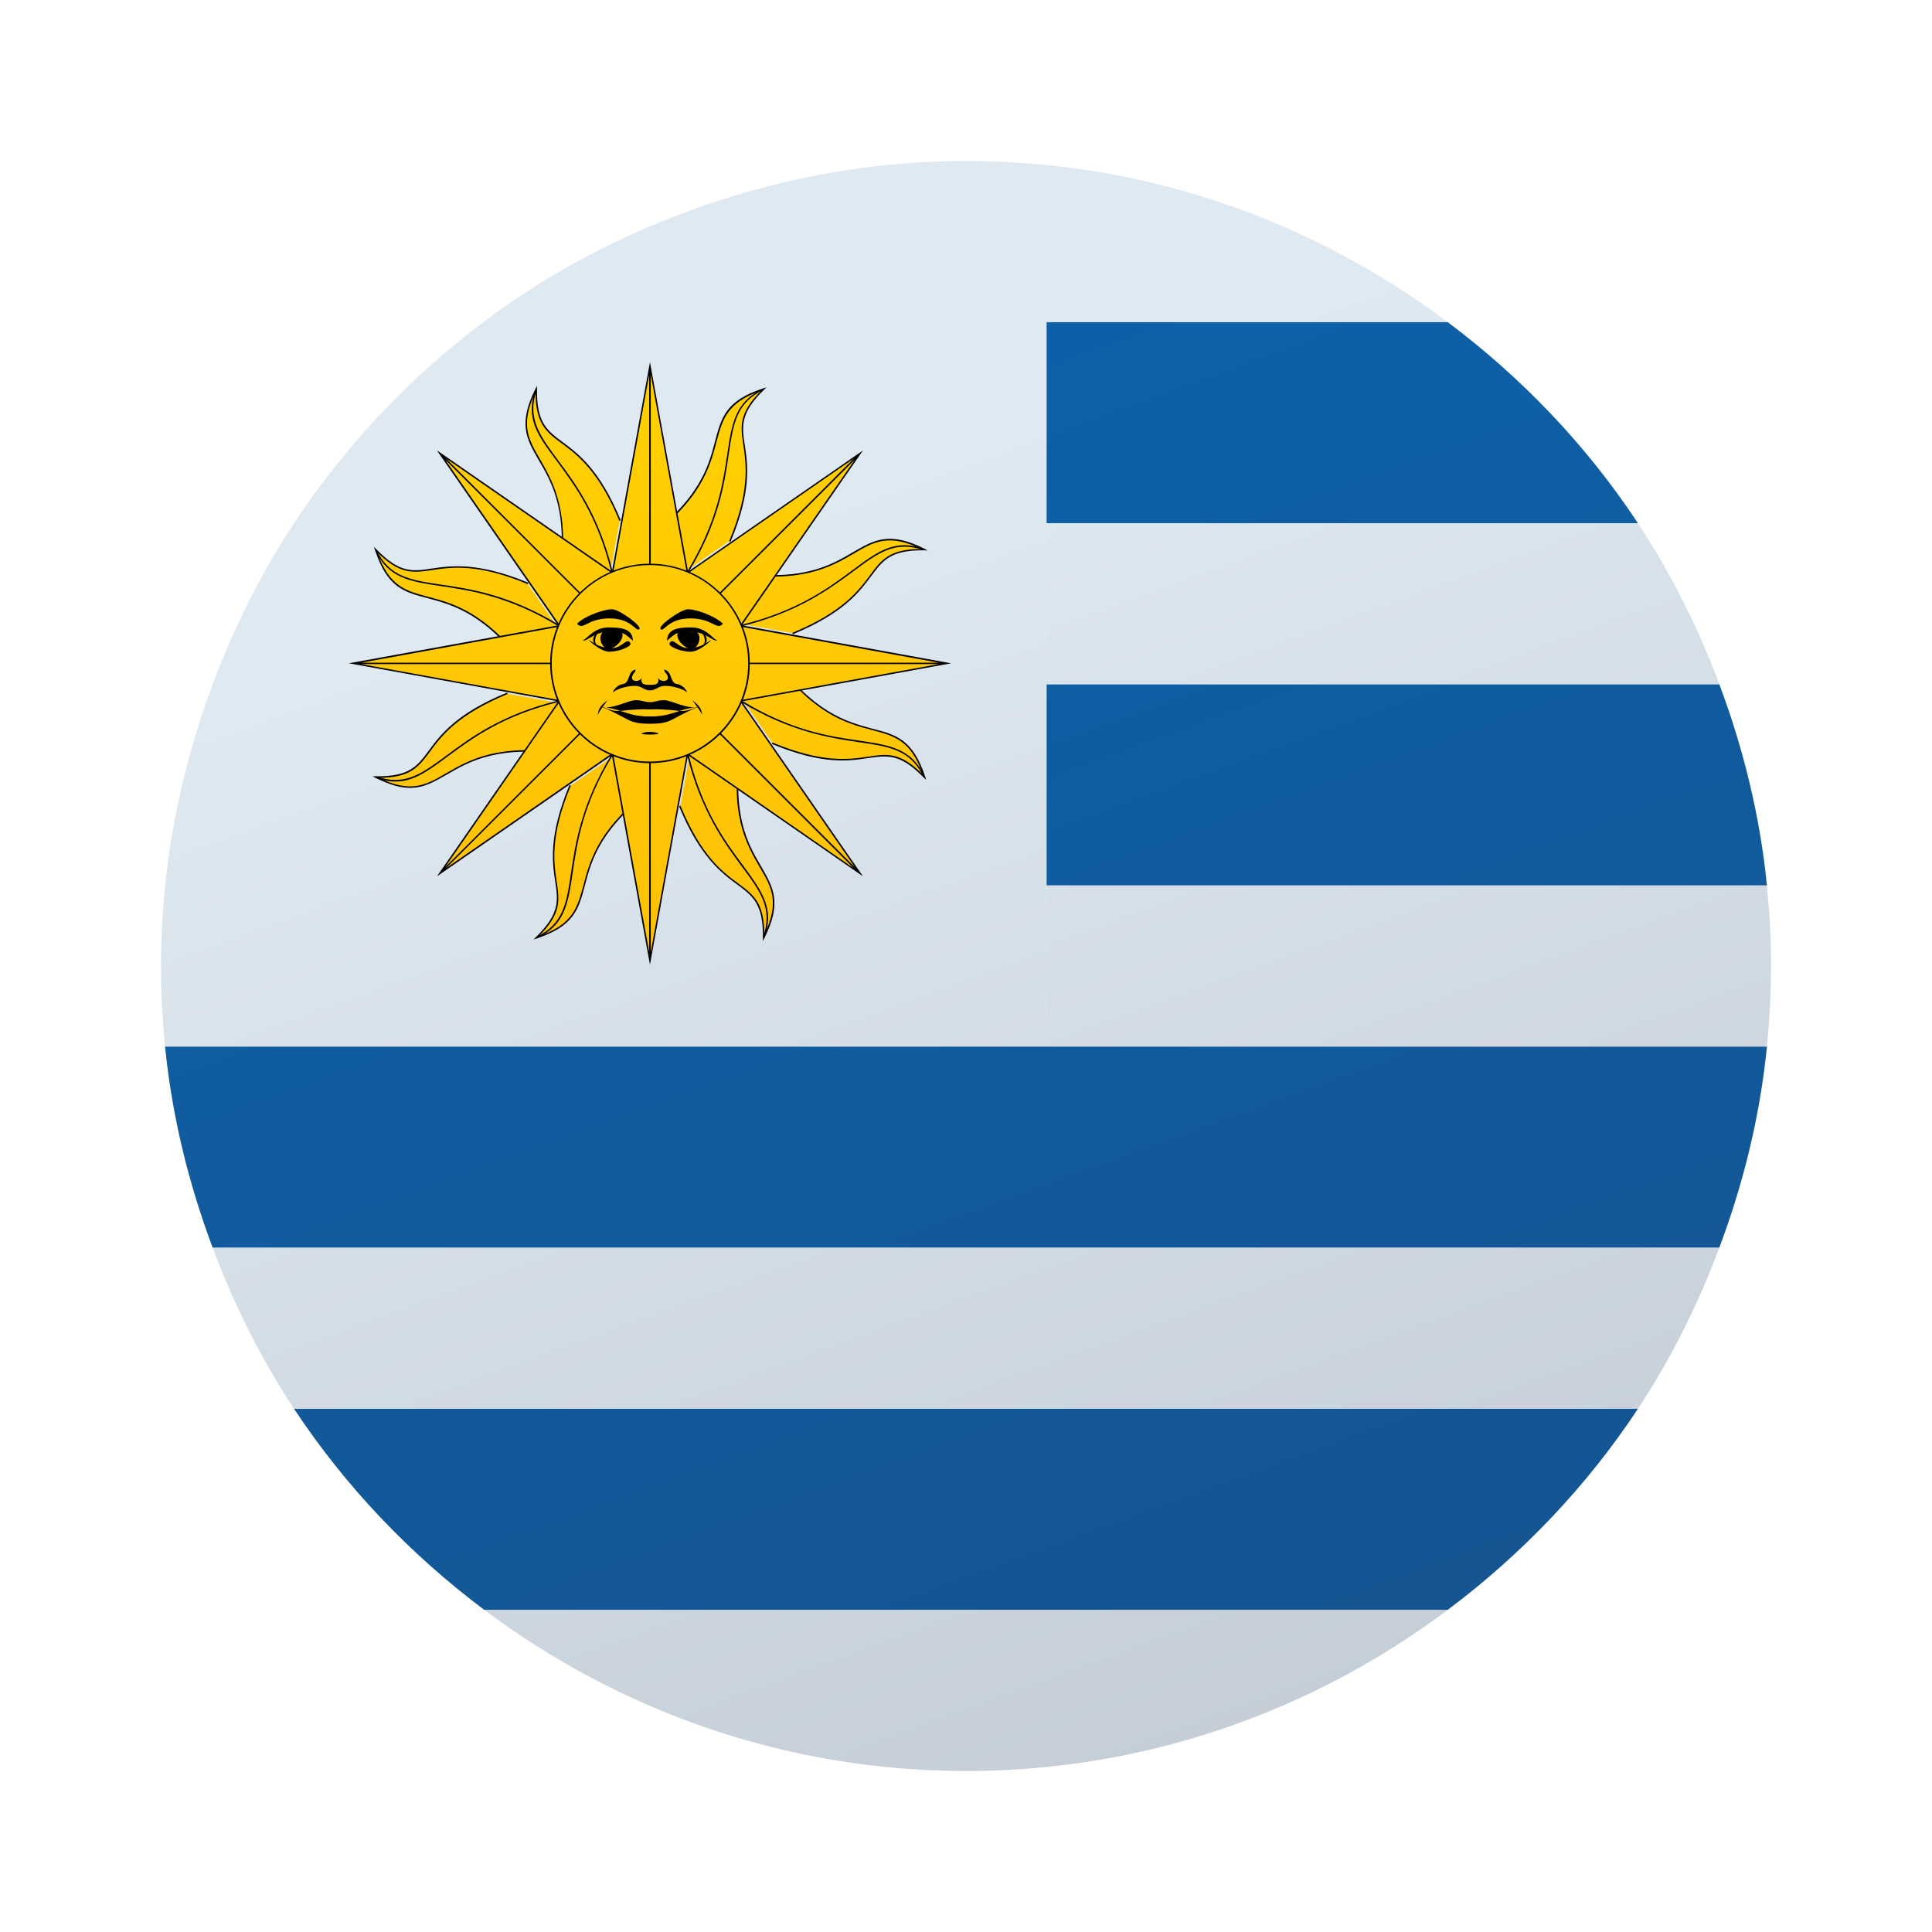 <svg xmlns="http://www.w3.org/2000/svg" viewBox="0 0 48 48"><linearGradient id="2jyrvNwnu-gE6WAqujfW6a" x1="30.37" x2="46.547" y1="4.82" y2="49.265" gradientUnits="userSpaceOnUse"><stop offset="0" stop-color="#0d61a9"/><stop offset="1" stop-color="#16528c"/></linearGradient><path fill="url(#2jyrvNwnu-gE6WAqujfW6a)" d="M26,13h14.695c-1.275-1.931-2.883-3.615-4.731-5H26V13z"/><linearGradient id="2jyrvNwnu-gE6WAqujfW6b" x1="28.822" x2="45.166" y1="4.288" y2="49.194" gradientUnits="userSpaceOnUse"><stop offset="0" stop-color="#0d61a9"/><stop offset="1" stop-color="#16528c"/></linearGradient><path fill="url(#2jyrvNwnu-gE6WAqujfW6b)" d="M26,22h17.899c-0.173-1.746-0.59-3.416-1.183-5H26V22z"/><linearGradient id="2jyrvNwnu-gE6WAqujfW6c" x1="16.545" x2="33.507" y1="6.394" y2="52.998" gradientUnits="userSpaceOnUse"><stop offset="0" stop-color="#0d61a9"/><stop offset="1" stop-color="#16528c"/></linearGradient><path fill="url(#2jyrvNwnu-gE6WAqujfW6c)" d="M43.899,26H26h-1h-8h-4H4.101c0.173,1.746,0.59,3.416,1.183,5h37.431C43.309,29.416,43.726,27.746,43.899,26z"/><linearGradient id="2jyrvNwnu-gE6WAqujfW6d" x1="13.601" x2="30.336" y1="6.429" y2="52.409" gradientUnits="userSpaceOnUse"><stop offset="0" stop-color="#0d61a9"/><stop offset="1" stop-color="#16528c"/></linearGradient><path fill="url(#2jyrvNwnu-gE6WAqujfW6d)" d="M40.695,35H7.305c1.275,1.931,2.883,3.615,4.731,5h23.927C37.812,38.615,39.42,36.931,40.695,35z"/><linearGradient id="2jyrvNwnu-gE6WAqujfW6e" x1="30.979" x2="44.056" y1="7.993" y2="43.921" gradientUnits="userSpaceOnUse"><stop offset="0" stop-color="#dfe9f2"/><stop offset="1" stop-color="#bfc8d1"/></linearGradient><path fill="url(#2jyrvNwnu-gE6WAqujfW6e)" d="M35.964,8C33.127,5.875,29.72,4.47,26,4.101V8H35.964z"/><linearGradient id="2jyrvNwnu-gE6WAqujfW6f" x1="31.214" x2="44.136" y1="8.362" y2="43.866" gradientUnits="userSpaceOnUse"><stop offset="0" stop-color="#dfe9f2"/><stop offset="1" stop-color="#bfc8d1"/></linearGradient><path fill="url(#2jyrvNwnu-gE6WAqujfW6f)" d="M26,17h16.716c-0.529-1.415-1.201-2.758-2.021-4H26V17z"/><linearGradient id="2jyrvNwnu-gE6WAqujfW6g" x1="29.662" x2="42.564" y1="9.473" y2="44.921" gradientUnits="userSpaceOnUse"><stop offset="0" stop-color="#dfe9f2"/><stop offset="1" stop-color="#bfc8d1"/></linearGradient><path fill="url(#2jyrvNwnu-gE6WAqujfW6g)" d="M26,26h17.899C43.964,25.342,44,24.675,44,24s-0.036-1.342-0.101-2H26V26z"/><linearGradient id="2jyrvNwnu-gE6WAqujfW6h" x1="18.06" x2="30.784" y1="14.68" y2="49.64" gradientUnits="userSpaceOnUse"><stop offset="0" stop-color="#dfe9f2"/><stop offset="1" stop-color="#bfc8d1"/></linearGradient><path fill="url(#2jyrvNwnu-gE6WAqujfW6h)" d="M42.716,31H5.284c0.529,1.415,1.201,2.758,2.021,4h33.39C41.515,33.758,42.186,32.415,42.716,31z"/><linearGradient id="2jyrvNwnu-gE6WAqujfW6i" x1="15.331" x2="28.108" y1="16.182" y2="51.287" gradientUnits="userSpaceOnUse"><stop offset="0" stop-color="#dfe9f2"/><stop offset="1" stop-color="#bfc8d1"/></linearGradient><path fill="url(#2jyrvNwnu-gE6WAqujfW6i)" d="M35.964,40H12.036c3.339,2.501,7.471,4,11.964,4S32.625,42.501,35.964,40z"/><linearGradient id="2jyrvNwnu-gE6WAqujfW6j" x1="14.809" x2="28.343" y1="14.388" y2="51.572" gradientUnits="userSpaceOnUse"><stop offset="0" stop-color="#dfe9f2"/><stop offset="1" stop-color="#bfc8d1"/></linearGradient><path fill="url(#2jyrvNwnu-gE6WAqujfW6j)" d="M24,4c-2.467,0-4.818,0.468-7,1.284c-1.415,0.529-2.758,1.201-4,2.021C10.738,8.799,8.799,10.738,7.305,13c-0.82,1.242-1.491,2.585-2.021,4C4.468,19.182,4,21.533,4,24c0,0.675,0.036,1.342,0.101,2H26V8V4.101C25.342,4.036,24.675,4,24,4z"/><linearGradient id="2jyrvNwnu-gE6WAqujfW6k" x1="14.84" x2="14.84" y1="9.413" y2="23.698" gradientUnits="userSpaceOnUse"><stop offset="0" stop-color="#ffd000"/><stop offset="1" stop-color="#ffc107"/></linearGradient><path fill="url(#2jyrvNwnu-gE6WAqujfW6k)" d="M15.686,18.468l0.672,1.009 c-2.763,1.998-1.077,3.182-3.036,3.82c1.218-1.189-0.19-1.286,0.838-3.767"/><path d="M13.254,23.341l0.058-0.054c0.599-0.59,0.556-0.906,0.482-1.389c-0.073-0.478-0.166-1.131,0.346-2.373l0.01-0.019 l0.034,0.015l-0.01,0.015c-0.512,1.238-0.414,1.886-0.346,2.359c0.073,0.478,0.122,0.799-0.439,1.364 c0.848-0.297,0.955-0.707,1.106-1.262c0.171-0.653,0.385-1.472,1.837-2.524l-0.672-1.009l0.029-0.019l0.692,1.038l-0.015,0.01 c-1.452,1.053-1.667,1.861-1.837,2.514c-0.156,0.585-0.268,1.004-1.204,1.311L13.254,23.341z"/><path d="M13.332,23.317l-0.015-0.034c0.682-0.326,0.76-0.838,0.872-1.608c0.107-0.716,0.253-1.696,1.004-2.929l0.029,0.019 c-0.746,1.223-0.882,2.164-0.994,2.914C14.112,22.464,14.034,22.981,13.332,23.317z"/><linearGradient id="2jyrvNwnu-gE6WAqujfW6l" x1="16.145" x2="16.145" y1="9.413" y2="23.698" gradientUnits="userSpaceOnUse"><stop offset="0" stop-color="#ffd000"/><stop offset="1" stop-color="#ffc107"/></linearGradient><path fill="url(#2jyrvNwnu-gE6WAqujfW6l)" d="M16.148,16.48h1.34l-1.34,7.383 l-1.345-7.383H16.148v7.383"/><path d="M16.148,23.965l-1.364-7.499h2.729l-0.005,0.019L16.148,23.965z M16.168,16.499v7.158l1.301-7.158H16.168z M14.828,16.499 l1.301,7.158v-7.158H14.828z"/><linearGradient id="2jyrvNwnu-gE6WAqujfW6m" x1="11.876" x2="11.876" y1="9.413" y2="23.698" gradientUnits="userSpaceOnUse"><stop offset="0" stop-color="#ffd000"/><stop offset="1" stop-color="#ffc107"/></linearGradient><path fill="url(#2jyrvNwnu-gE6WAqujfW6m)" d="M14.419,17.562l-0.234,1.184 c-3.372-0.541-3.016,1.491-4.853,0.56c1.706,0.019,0.775-1.048,3.255-2.076"/><path d="M10.189,19.574c-0.234,0-0.507-0.073-0.867-0.253l-0.068-0.034h0.078c0.843,0.01,1.033-0.249,1.321-0.638 c0.288-0.39,0.682-0.921,1.925-1.433l0.019-0.01l0.015,0.034l-0.019,0.01c-1.233,0.512-1.628,1.038-1.91,1.423 c-0.288,0.385-0.478,0.648-1.272,0.653c0.809,0.39,1.174,0.175,1.671-0.112c0.585-0.341,1.316-0.765,3.085-0.487l0.234-1.184 l0.039,0.005l-0.244,1.223l-0.015-0.005c-1.774-0.283-2.5,0.141-3.08,0.478C10.788,19.423,10.53,19.574,10.189,19.574z"/><path d="M9.823,19.418c-0.151,0-0.317-0.029-0.497-0.093l0.01-0.039c0.716,0.253,1.131-0.054,1.759-0.517 c0.58-0.434,1.374-1.023,2.778-1.364l0.005,0.034c-1.389,0.341-2.149,0.906-2.763,1.36C10.637,19.15,10.281,19.418,9.823,19.418z"/><linearGradient id="2jyrvNwnu-gE6WAqujfW6n" x1="14.014" x2="14.014" y1="9.413" y2="23.698" gradientUnits="userSpaceOnUse"><stop offset="0" stop-color="#ffd000"/><stop offset="1" stop-color="#ffc107"/></linearGradient><path fill="url(#2jyrvNwnu-gE6WAqujfW6n)" d="M16.148,16.48l0.95,0.95l-6.169,4.269 l4.269-6.164L16.148,16.48l-5.219,5.219"/><path d="M10.856,21.772l4.342-6.267l1.925,1.925l-0.015,0.015L10.856,21.772z M16.148,16.509l-5.063,5.058l5.984-4.142 L16.148,16.509z M15.203,15.559l-4.142,5.984l5.063-5.063L15.203,15.559z"/><linearGradient id="2jyrvNwnu-gE6WAqujfW6o" x1="11.745" x2="11.745" y1="9.413" y2="23.698" gradientUnits="userSpaceOnUse"><stop offset="0" stop-color="#ffd000"/><stop offset="1" stop-color="#ffc107"/></linearGradient><path fill="url(#2jyrvNwnu-gE6WAqujfW6o)" d="M14.16,16.022l-1.004,0.672 c-2.003-2.768-3.187-1.077-3.825-3.036c1.189,1.218,1.291-0.195,3.767,0.833"/><path d="M13.152,16.719l-0.01-0.015c-1.053-1.452-1.866-1.667-2.514-1.842c-0.585-0.151-1.009-0.263-1.311-1.199l-0.029-0.078 l0.058,0.058c0.585,0.604,0.906,0.556,1.384,0.482c0.478-0.068,1.135-0.166,2.378,0.346l0.015,0.01l-0.01,0.034l-0.019-0.01 c-1.233-0.512-1.886-0.414-2.359-0.341c-0.478,0.068-0.794,0.117-1.36-0.439c0.292,0.843,0.702,0.955,1.257,1.101 c0.658,0.175,1.472,0.39,2.529,1.842l1.004-0.677l0.019,0.029L13.152,16.719z"/><path d="M13.868,15.554c-1.228-0.741-2.164-0.882-2.919-0.994c-0.78-0.117-1.301-0.195-1.632-0.897l0.029-0.015 c0.326,0.687,0.838,0.76,1.608,0.877c0.716,0.102,1.701,0.249,2.934,0.999L13.868,15.554z"/><linearGradient id="2jyrvNwnu-gE6WAqujfW6p" x1="12.457" x2="12.457" y1="9.413" y2="23.698" gradientUnits="userSpaceOnUse"><stop offset="0" stop-color="#ffd000"/><stop offset="1" stop-color="#ffc107"/></linearGradient><path fill="url(#2jyrvNwnu-gE6WAqujfW6p)" d="M16.148,16.48v1.345L8.766,16.48 l7.383-1.34L16.148,16.48H8.771"/><path d="M16.168,17.844l-0.024-0.005l-7.475-1.36l7.499-1.36V17.844z M8.971,16.499l7.158,1.301v-1.301H8.971z M8.971,16.465h7.158 v-1.301L8.971,16.465z"/><linearGradient id="2jyrvNwnu-gE6WAqujfW6q" x1="14.237" x2="14.237" y1="9.413" y2="23.698" gradientUnits="userSpaceOnUse"><stop offset="0" stop-color="#ffd000"/><stop offset="1" stop-color="#ffc107"/></linearGradient><path fill="url(#2jyrvNwnu-gE6WAqujfW6q)" d="M15.067,14.75l-1.184-0.234 c0.541-3.372-1.491-3.016-0.56-4.853c-0.019,1.706,1.048,0.78,2.076,3.26"/><path d="M15.081,14.77l-1.218-0.239v-0.019c0.288-1.774-0.136-2.495-0.478-3.08c-0.302-0.521-0.521-0.897-0.078-1.779l0.034-0.068 v0.078c-0.01,0.843,0.249,1.033,0.638,1.321c0.39,0.292,0.921,0.682,1.438,1.93l0.005,0.015l-0.034,0.015l-0.005-0.015 c-0.512-1.238-1.043-1.628-1.428-1.915c-0.385-0.283-0.643-0.478-0.653-1.272c-0.385,0.809-0.175,1.174,0.117,1.671 c0.336,0.59,0.76,1.316,0.482,3.089l1.189,0.234L15.081,14.77z"/><path d="M15.188,14.214c-0.341-1.394-0.906-2.154-1.36-2.768c-0.473-0.633-0.785-1.053-0.521-1.788l0.034,0.01 c-0.253,0.716,0.054,1.131,0.517,1.759c0.434,0.58,1.023,1.374,1.364,2.778L15.188,14.214z"/><linearGradient id="2jyrvNwnu-gE6WAqujfW6r" x1="14.011" x2="14.011" y1="9.413" y2="23.698" gradientUnits="userSpaceOnUse"><stop offset="0" stop-color="#ffd000"/><stop offset="1" stop-color="#ffc107"/></linearGradient><path fill="url(#2jyrvNwnu-gE6WAqujfW6r)" d="M16.148,16.48l-0.95,0.95l-4.269-6.164 l6.164,4.269L16.148,16.48l-5.219-5.219"/><path d="M15.198,17.459l-0.015-0.019l-4.327-6.247l0.083,0.054l6.189,4.283L15.198,17.459z M11.061,11.422l4.142,5.979l0.921-0.921 L11.061,11.422z M11.085,11.393l5.063,5.063l0.921-0.921L11.085,11.393z"/><linearGradient id="2jyrvNwnu-gE6WAqujfW6s" x1="17.452" x2="17.452" y1="9.413" y2="23.698" gradientUnits="userSpaceOnUse"><stop offset="0" stop-color="#ffd000"/><stop offset="1" stop-color="#ffc107"/></linearGradient><path fill="url(#2jyrvNwnu-gE6WAqujfW6s)" d="M16.606,14.492l-0.672-1.004 c2.768-2.003,1.077-3.187,3.036-3.825c-1.218,1.189,0.195,1.291-0.833,3.767"/><path d="M16.602,14.516l-0.692-1.033l0.015-0.01c1.457-1.053,1.671-1.861,1.842-2.514c0.156-0.585,0.263-1.009,1.199-1.311 l0.078-0.024l-0.058,0.054c-0.599,0.585-0.556,0.906-0.482,1.384s0.171,1.135-0.346,2.378l-0.01,0.019l-0.034-0.015l0.01-0.019 c0.512-1.233,0.414-1.881,0.346-2.359c-0.073-0.473-0.122-0.794,0.439-1.36c-0.848,0.297-0.955,0.707-1.106,1.262 c-0.171,0.653-0.385,1.472-1.837,2.524l0.672,1.004L16.602,14.516z"/><path d="M17.104,14.219L17.075,14.2c0.741-1.228,0.882-2.164,0.994-2.914c0.117-0.785,0.195-1.301,0.897-1.637l0.015,0.029 c-0.687,0.326-0.76,0.838-0.877,1.613C18,12.007,17.854,12.986,17.104,14.219z"/><linearGradient id="2jyrvNwnu-gE6WAqujfW6t" x1="16.151" x2="16.151" y1="9.413" y2="23.698" gradientUnits="userSpaceOnUse"><stop offset="0" stop-color="#ffd000"/><stop offset="1" stop-color="#ffc107"/></linearGradient><path fill="url(#2jyrvNwnu-gE6WAqujfW6t)" d="M16.148,16.48h-1.34l1.34-7.378 l1.345,7.378H16.148V9.102"/><path d="M17.513,16.499h-2.729l0.005-0.019L16.148,9L17.513,16.499z M16.168,16.465h1.301l-1.301-7.158V16.465z M14.828,16.465 h1.301V9.307L14.828,16.465z"/><linearGradient id="2jyrvNwnu-gE6WAqujfW6u" x1="20.422" x2="20.422" y1="9.413" y2="23.698" gradientUnits="userSpaceOnUse"><stop offset="0" stop-color="#ffd000"/><stop offset="1" stop-color="#ffc107"/></linearGradient><path fill="url(#2jyrvNwnu-gE6WAqujfW6u)" d="M17.878,15.403l0.234-1.189 c3.372,0.541,3.016-1.491,4.853-0.556c-1.706-0.024-0.775,1.048-3.255,2.076"/><path d="M19.701,15.754l-0.015-0.034l0.019-0.005c1.233-0.512,1.623-1.038,1.91-1.423c0.288-0.39,0.478-0.648,1.272-0.653 c-0.809-0.39-1.174-0.18-1.671,0.112c-0.585,0.341-1.316,0.765-3.089,0.482l-0.234,1.189l-0.034-0.01l0.244-1.218h0.015 c1.774,0.288,2.5-0.136,3.08-0.478c0.521-0.302,0.901-0.521,1.779-0.078l0.068,0.039l-0.078-0.005c-0.015,0-0.029,0-0.049,0 c-0.799,0-0.989,0.258-1.272,0.638c-0.288,0.39-0.682,0.921-1.925,1.438L19.701,15.754z"/><path d="M18.424,15.559l-0.01-0.034c1.394-0.341,2.154-0.906,2.768-1.36c0.633-0.473,1.053-0.785,1.788-0.526l-0.01,0.034 c-0.716-0.253-1.131,0.054-1.759,0.521C20.622,14.623,19.828,15.213,18.424,15.559z"/><linearGradient id="2jyrvNwnu-gE6WAqujfW6v" x1="18.282" x2="18.282" y1="9.413" y2="23.698" gradientUnits="userSpaceOnUse"><stop offset="0" stop-color="#ffd000"/><stop offset="1" stop-color="#ffc107"/></linearGradient><path fill="url(#2jyrvNwnu-gE6WAqujfW6v)" d="M16.148,16.48l-0.95-0.95l6.164-4.269 l-4.269,6.169L16.148,16.48l5.219-5.219"/><path d="M17.099,17.459l-1.93-1.93l0.019-0.01l6.252-4.327L17.099,17.459z M16.173,16.48l0.921,0.921l4.142-5.979L16.173,16.48z M15.227,15.535l0.921,0.921l5.063-5.063L15.227,15.535z"/><linearGradient id="2jyrvNwnu-gE6WAqujfW6w" x1="20.552" x2="20.552" y1="9.413" y2="23.698" gradientUnits="userSpaceOnUse"><stop offset="0" stop-color="#ffd000"/><stop offset="1" stop-color="#ffc107"/></linearGradient><path fill="url(#2jyrvNwnu-gE6WAqujfW6w)" d="M18.137,16.943l1.004-0.672 c2.003,2.763,3.187,1.077,3.825,3.036c-1.189-1.218-1.291,0.19-3.767-0.838"/><path d="M23.01,19.375l-0.058-0.054c-0.585-0.604-0.901-0.556-1.384-0.487c-0.478,0.073-1.131,0.171-2.378-0.346l-0.015-0.005 l0.015-0.034l0.015,0.005c1.238,0.512,1.886,0.414,2.359,0.346c0.478-0.073,0.794-0.122,1.36,0.439 c-0.292-0.848-0.702-0.955-1.257-1.101c-0.658-0.175-1.472-0.39-2.524-1.842l-1.009,0.672l-0.019-0.029l1.033-0.692l0.01,0.015 c1.053,1.452,1.866,1.667,2.514,1.842c0.59,0.151,1.009,0.263,1.316,1.199L23.01,19.375z"/><path d="M22.951,19.316c-0.326-0.687-0.838-0.765-1.613-0.877c-0.716-0.107-1.696-0.253-2.929-0.999l0.019-0.034 c1.228,0.746,2.164,0.887,2.914,0.994c0.785,0.117,1.301,0.195,1.637,0.897L22.951,19.316z"/><linearGradient id="2jyrvNwnu-gE6WAqujfW6x" x1="19.837" x2="19.837" y1="9.413" y2="23.698" gradientUnits="userSpaceOnUse"><stop offset="0" stop-color="#ffd000"/><stop offset="1" stop-color="#ffc107"/></linearGradient><path fill="url(#2jyrvNwnu-gE6WAqujfW6x)" d="M16.148,16.48v-1.34l7.378,1.34 l-7.378,1.345V16.48h7.378"/><path d="M16.129,17.844V15.12h0.019l7.48,1.36L16.129,17.844z M16.168,16.499V17.8l7.158-1.301H16.168z M16.168,16.465h7.158 l-7.158-1.301V16.465z"/><linearGradient id="2jyrvNwnu-gE6WAqujfW6y" x1="18.059" x2="18.059" y1="9.413" y2="23.698" gradientUnits="userSpaceOnUse"><stop offset="0" stop-color="#ffd000"/><stop offset="1" stop-color="#ffc107"/></linearGradient><path fill="url(#2jyrvNwnu-gE6WAqujfW6y)" d="M17.23,18.21l1.184,0.239 c-0.541,3.367,1.491,3.011,0.556,4.849c0.024-1.701-1.048-0.775-2.071-3.255"/><path d="M18.95,23.38l0.005-0.083c0.01-0.838-0.249-1.033-0.638-1.321c-0.39-0.288-0.921-0.682-1.438-1.925l-0.005-0.019 l0.034-0.015l0.005,0.019c0.512,1.233,1.038,1.628,1.423,1.91c0.39,0.288,0.648,0.478,0.653,1.272 c0.39-0.809,0.18-1.174-0.112-1.671c-0.341-0.585-0.765-1.316-0.482-3.085l-1.189-0.234l0.01-0.039l1.218,0.244v0.015 c-0.283,1.774,0.136,2.5,0.478,3.08c0.302,0.526,0.521,0.901,0.078,1.779L18.95,23.38z"/><path d="M18.989,23.307l-0.034-0.015c0.253-0.716-0.054-1.131-0.521-1.759c-0.429-0.58-1.018-1.374-1.364-2.778l0.039-0.005 c0.341,1.389,0.901,2.149,1.36,2.763C18.936,22.152,19.248,22.571,18.989,23.307z"/><linearGradient id="2jyrvNwnu-gE6WAqujfW6z" x1="18.282" x2="18.282" y1="9.413" y2="23.698" gradientUnits="userSpaceOnUse"><stop offset="0" stop-color="#ffd000"/><stop offset="1" stop-color="#ffc107"/></linearGradient><path fill="url(#2jyrvNwnu-gE6WAqujfW6z)" d="M16.148,16.48l0.95-0.95l4.269,6.169 l-6.169-4.269L16.148,16.48l5.219,5.219"/><path d="M21.44,21.772l-0.083-0.058l-6.189-4.283l1.93-1.925l0.015,0.015L21.44,21.772z M15.227,17.425l5.979,4.142l-5.058-5.058 L15.227,17.425z M16.173,16.48l5.063,5.063l-4.142-5.984L16.173,16.48z"/><linearGradient id="2jyrvNwnu-gE6WAqujfW6A" x1="16.148" x2="16.148" y1="9.413" y2="23.698" gradientUnits="userSpaceOnUse"><stop offset="0" stop-color="#ffd000"/><stop offset="1" stop-color="#ffc107"/></linearGradient><path fill="url(#2jyrvNwnu-gE6WAqujfW6A)" d="M18.609,16.48 c0,1.36-1.101,2.461-2.461,2.461s-2.461-1.101-2.461-2.461s1.101-2.461,2.461-2.461C17.508,14.019,18.609,15.12,18.609,16.48z"/><path d="M16.148,18.96c-1.364,0-2.48-1.111-2.48-2.48c0-1.364,1.116-2.475,2.48-2.475s2.48,1.111,2.48,2.475 C18.629,17.849,17.513,18.96,16.148,18.96z M16.148,14.039c-1.345,0-2.441,1.096-2.441,2.441s1.096,2.441,2.441,2.441 s2.441-1.096,2.441-2.441C18.59,15.135,17.493,14.039,16.148,14.039z"/><path d="M17.961,15.496c-0.156,0.18-0.249-0.132-0.809-0.132c-0.556,0-0.648,0.336-0.736,0.268 c-0.093-0.068,0.468-0.468,0.648-0.492C17.245,15.116,17.757,15.296,17.961,15.496 M17.308,15.7 c0.156,0.132,0.024,0.424-0.132,0.424s-0.448-0.268-0.312-0.448"/><path d="M16.572,15.9c0.024-0.268,0.249-0.312,0.604-0.312c0.361,0,0.517,0.268,0.648,0.331c-0.156,0-0.288-0.219-0.648-0.219 c-0.356,0-0.356,0-0.604,0.219 M16.641,15.968c0.088-0.136,0.2,0.132,0.448,0.132c0.244,0,0.38-0.068,0.536-0.175 c0.156-0.112-0.224,0.268-0.468,0.268C16.909,16.192,16.572,16.056,16.641,15.968"/><path d="M17.401,16.1c0.292-0.156,0.112-0.38,0-0.424C17.445,15.72,17.625,15.944,17.401,16.1 M16.148,17.445 c0.136,0,0.175-0.049,0.356-0.049s0.604,0.249,0.853,0.156c-0.517,0.205-0.317,0.068-1.208,0.068h-0.112 M17.445,17.757 c-0.088-0.156-0.068-0.112-0.244-0.361C17.376,17.533,17.425,17.601,17.445,17.757 M16.148,17.981c0.56,0,0.468-0.112,1.208-0.424 c-0.536,0.063-0.648,0.244-1.208,0.244h-0.112 M16.148,17.152c0.156,0,0.2-0.112,0.38-0.112s0.424,0.068,0.536,0.156 c0.024,0.019-0.068-0.18-0.244-0.2c-0.18-0.024-0.112-0.317-0.317-0.361c0,0.093,0.068,0.068,0.093,0.2c0,0.112-0.2,0.112-0.249,0 c0.049,0.18-0.088,0.18-0.2,0.18"/><path d="M14.336,15.496c0.156,0.18,0.249-0.132,0.804-0.132c0.56,0,0.648,0.336,0.741,0.268c0.088-0.068-0.468-0.468-0.648-0.492 C15.052,15.116,14.535,15.296,14.336,15.496 M14.984,15.7c-0.156,0.132-0.019,0.424,0.136,0.424s0.448-0.268,0.312-0.448"/><path d="M15.724,15.9c-0.024-0.268-0.249-0.312-0.604-0.312c-0.361,0-0.517,0.268-0.648,0.331c0.156,0,0.288-0.219,0.648-0.219 c0.356,0,0.356,0,0.604,0.219 M15.656,15.968c-0.088-0.136-0.2,0.132-0.448,0.132c-0.244,0-0.38-0.068-0.536-0.175 c-0.156-0.112,0.224,0.268,0.468,0.268C15.388,16.188,15.724,16.056,15.656,15.968"/><path d="M14.896,16.1c-0.292-0.156-0.112-0.38,0-0.424C14.852,15.72,14.672,15.944,14.896,16.1 M16.148,17.445 c-0.136,0-0.18-0.049-0.361-0.049c-0.175,0-0.599,0.249-0.848,0.156c0.517,0.205,0.312,0.068,1.208,0.068h0.112 M14.852,17.757 c0.088-0.156,0.063-0.112,0.244-0.361C14.916,17.533,14.872,17.601,14.852,17.757 M16.148,17.981c-0.56,0-0.468-0.112-1.208-0.424 c0.536,0.063,0.648,0.244,1.208,0.244h0.112 M16.148,17.152c-0.156,0-0.2-0.112-0.38-0.112s-0.424,0.068-0.536,0.156 c-0.024,0.019,0.068-0.18,0.244-0.2c0.18-0.024,0.112-0.317,0.312-0.361c0,0.093-0.063,0.068-0.088,0.2c0,0.112,0.2,0.112,0.244,0 c-0.044,0.18,0.093,0.18,0.205,0.18"/><path d="M16.148,18.181c-0.112,0-0.404,0.068,0,0.068C16.553,18.249,16.261,18.181,16.148,18.181"/></svg>